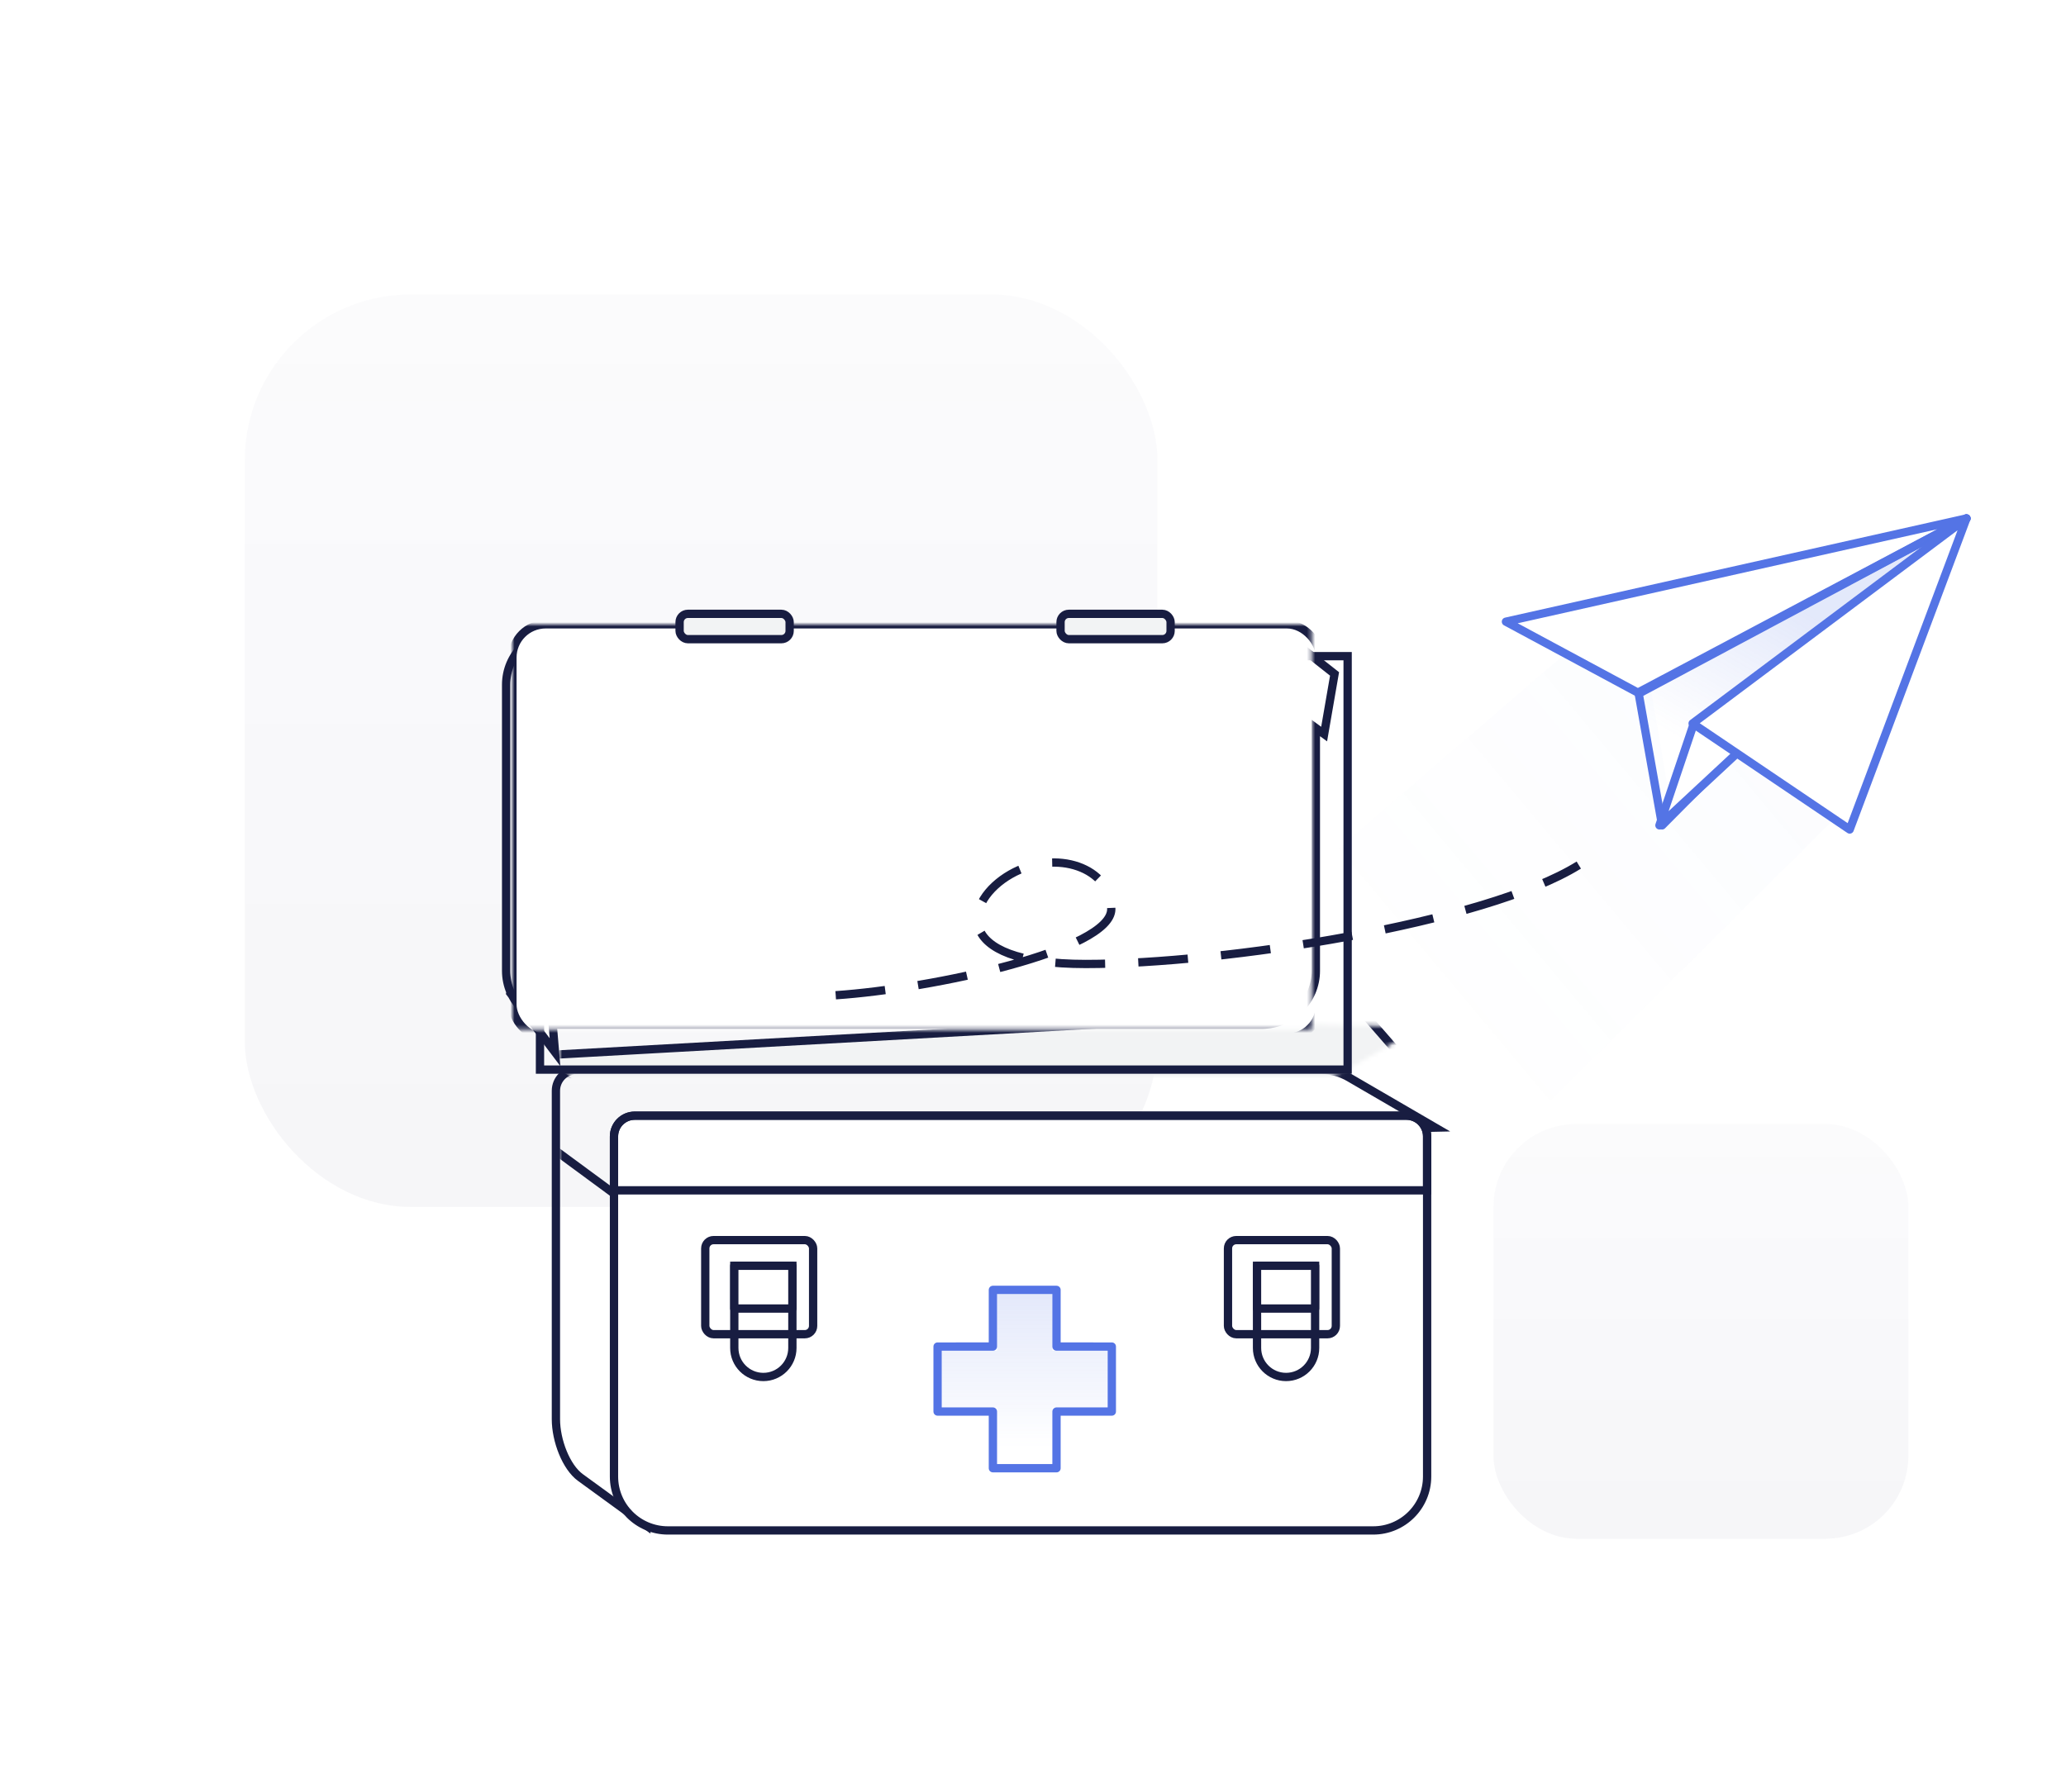 <?xml version="1.0" encoding="UTF-8"?>
<svg width="498px" height="432px" viewBox="0 0 498 432" version="1.1" xmlns="http://www.w3.org/2000/svg" xmlns:xlink="http://www.w3.org/1999/xlink">
    <!-- Generator: Sketch 60.1 (88133) - https://sketch.com -->
    <title>img_暂无数据</title>
    <desc>Created with Sketch.</desc>
    <defs>
        <linearGradient x1="50%" y1="0%" x2="50%" y2="100%" id="linearGradient-1">
            <stop stop-color="#353E76" stop-opacity="0.02" offset="0%"></stop>
            <stop stop-color="#181D41" stop-opacity="0.04" offset="100%"></stop>
        </linearGradient>
        <path d="M189.656,1.627 L207.415,11.958 L207.415,11.958 L21.914,16.035 L19.875,106.896 L5.492,96.429 C2.043,93.919 0,87.468 0,83.18 L0,4 C-2.705415e-16,1.791 1.791,4.05812251e-16 4,0 L183.622,0 C185.742,9.34383115e-14 187.824,0.562 189.656,1.627 Z" id="path-2"></path>
        <rect id="path-4" x="0" y="0" width="192.679" height="97.683"></rect>
        <linearGradient x1="25.972%" y1="90.419%" x2="25.972%" y2="0%" id="linearGradient-6">
            <stop stop-color="#5474E5" stop-opacity="0" offset="0%"></stop>
            <stop stop-color="#5474E5" offset="100%"></stop>
        </linearGradient>
        <linearGradient x1="29.871%" y1="65.091%" x2="108.671%" y2="8.783%" id="linearGradient-7">
            <stop stop-color="#5474E5" stop-opacity="0.019" offset="0%"></stop>
            <stop stop-color="#5474E5" offset="99.952%"></stop>
        </linearGradient>
        <filter x="-8.0%" y="-9.4%" width="116.0%" height="118.8%" filterUnits="objectBoundingBox" id="filter-8">
            <feGaussianBlur stdDeviation="4" in="SourceGraphic"></feGaussianBlur>
        </filter>
        <linearGradient x1="17.275%" y1="74.809%" x2="46.43%" y2="27.955%" id="linearGradient-9">
            <stop stop-color="#5474E5" stop-opacity="0" offset="0%"></stop>
            <stop stop-color="#5474E5" offset="100%"></stop>
        </linearGradient>
    </defs>
    <g id="img_暂无数据" stroke="none" stroke-width="1" fill="none" fill-rule="evenodd">
        <g id="编组-4" transform="translate(59, 71)">
            <rect id="矩形" fill="url(#linearGradient-1)" x="0" y="0" width="220" height="220" rx="40"></rect>
            <rect id="矩形备份" fill="url(#linearGradient-1)" x="301" y="200" width="100" height="100" rx="20"></rect>
            <g id="编组-2" transform="translate(64, 77)">
                <g id="矩形备份-29" transform="translate(12, 111)">
                    <mask id="mask-3" fill="white">
                        <use xlink:href="#path-2"></use>
                    </mask>
                    <path stroke="#181D41" stroke-width="2" d="M22.893,17.014 L20.832,108.829 L4.904,97.237 C1.453,94.726 -1,88.313 -1,83.18 L-1,4 C-1,1.239 1.239,-1 4,-1 L183.622,-1 C185.919,-1 188.174,-0.392 190.159,0.763 L210.988,12.88 L22.893,17.014 Z"></path>
                    <polygon stroke="#181D41" stroke-width="2" fill="#F2F3F4" stroke-linejoin="round" mask="url(#mask-3)" transform="translate(107.052, 0.287) scale(1, -1) translate(-107.052, -0.287) " points="16.746 -11.64 67.097 -11.04 220.524 -15.551 192.937 16.124 -6.42 4.998"></polygon>
                    <line x1="-6.554" y1="29.467" x2="13.925" y2="14.391" id="路径" stroke="#181D41" stroke-width="2" fill="#F2F3F4" stroke-linejoin="round" mask="url(#mask-3)" transform="translate(3.686, 21.929) scale(1, -1) translate(-3.686, -21.929) "></line>
                </g>
                <path d="M30,121 L216,121 C218.761,121 221,123.239 221,126 L221,208 C221,215.18 215.18,221 208,221 L38,221 C30.82,221 25,215.18 25,208 L25,126 C25,123.239 27.239,121 30,121 Z" id="矩形" stroke="#181D41" stroke-width="2" fill="#FFFFFF"></path>
                <g id="编组-5">
                    <path d="M190.509,8.038 L198.688,14.488 L196.177,28.988 L194.181,27.531 L194.182,86.061 C194.182,93.241 188.361,99.061 181.182,99.061 L12,99.061 C11.399,99.061 10.803,99.02 10.215,98.94 L10.781,105.687 L3.15,95.584 C2.032,94.544 1.103,93.315 0.41,91.955 L0.001,91.414 L0.041,91.165 C-0.643,89.566 -1,87.838 -1,86.061 L-1,17.093 C-1,9.914 4.82,4.093 12,4.093 L181.182,4.093 C184.743,4.093 188.078,5.534 190.509,8.038 Z" id="形状结合" stroke="#181D41" stroke-width="2" fill="#FFFFFF"></path>
                    <g id="矩形备份-30" transform="translate(8.162, 11.206)">
                        <mask id="mask-5" fill="white">
                            <use xlink:href="#path-4"></use>
                        </mask>
                        <rect stroke="#181D41" stroke-width="2" x="-1" y="-1" width="194.679" height="99.683"></rect>
                        <rect stroke="#181D41" stroke-width="2" fill="#FFFFFF" mask="url(#mask-5)" x="-7.644" y="-8.679" width="194.679" height="99.683" rx="8"></rect>
                    </g>
                    <rect id="矩形备份-22" stroke="#181D41" stroke-width="2" fill="#F2F3F4" stroke-linejoin="round" x="40.812" y="0" width="26.528" height="6.112" rx="2"></rect>
                    <rect id="矩形备份-31" stroke="#181D41" stroke-width="2" fill="#F2F3F4" stroke-linejoin="round" x="132.64" y="0" width="26.528" height="6.112" rx="2"></rect>
                </g>
                <g id="编组" transform="translate(47, 151)" stroke="#181D41" stroke-width="2">
                    <rect id="矩形备份-24" stroke-linejoin="round" x="0" y="0" width="26" height="22.688" rx="2"></rect>
                    <path d="M7,6.188 L21,6.188 L21,26 C21,29.866 17.866,33 14,33 C10.134,33 7,29.866 7,26 L7,6.188 L7,6.188 Z" id="矩形备份-26"></path>
                    <rect id="矩形备份-25" fill="#FFFFFF" stroke-linejoin="round" x="7" y="6.188" width="14" height="10.312"></rect>
                </g>
                <g id="编组备份" transform="translate(173, 151)" stroke="#181D41" stroke-width="2">
                    <rect id="矩形备份-24" stroke-linejoin="round" x="0" y="0" width="26" height="22.688" rx="2"></rect>
                    <path d="M7,6.188 L21,6.188 L21,26 C21,29.866 17.866,33 14,33 C10.134,33 7,29.866 7,26 L7,6.188 L7,6.188 Z" id="矩形备份-26"></path>
                    <rect id="矩形备份-25" fill="#FFFFFF" stroke-linejoin="round" x="7" y="6.188" width="14" height="10.312"></rect>
                </g>
                <path d="M130.667,164 L130.666,177.666 L144,177.667 L144,191.333 L130.666,191.333 L130.667,205 L117.333,205 L117.333,191.333 L104,191.333 L104,177.667 L117.333,177.666 L117.333,164 L130.667,164 Z" id="形状结合备份" fill="url(#linearGradient-6)" opacity="0.16"></path>
                <path d="M131.666,176.666 L145,176.667 L145,192.333 L131.666,192.333 L131.667,206 L116.333,206 L116.333,192.333 L103,192.333 L103,176.667 L116.333,176.666 L116.333,163 L131.667,163 L131.666,176.666 Z" id="形状结合" stroke="#5474E5" stroke-width="2" stroke-linejoin="round"></path>
                <path d="M30,121 L216,121 C218.761,121 221,123.239 221,126 L221,139 L25,139 L25,126 C25,123.239 27.239,121 30,121 Z" id="矩形备份-9" stroke="#181D41" stroke-width="2"></path>
            </g>
            <g id="编组-3" transform="translate(235, 54)">
                <polygon id="路径-17" fill="url(#linearGradient-7)" opacity="0.16" filter="url(#filter-8)" points="86.315 30 0 104.234 62.031 158 150 70.61 118.114 47.771 109.003 70.61 103.537 38.914"></polygon>
                <polygon id="路径-13" stroke="#5474E5" stroke-width="2" fill="#FFFFFF" stroke-linejoin="round" points="180 0 69 24.891 100.804 42"></polygon>
                <polygon id="路径-14备份" stroke="#5474E5" stroke-width="2" stroke-linecap="round" stroke-linejoin="round" points="101 42.239 106.644 74 180 0"></polygon>
                <polygon id="路径-14" fill="url(#linearGradient-9)" opacity="0.16" points="101 42.239 106.644 74 180 0"></polygon>
                <polygon id="路径-15" stroke="#5474E5" stroke-width="2" fill="#FFFFFF" stroke-linejoin="round" points="114.094 50.017 106 74 140.153 42.239 180 -8.21565038e-15"></polygon>
                <polygon id="路径-16" stroke="#5474E5" stroke-width="2" fill="#FFFFFF" stroke-linejoin="round" points="114 49.421 151.861 75 180 -8.32667268e-15"></polygon>
            </g>
            <path d="M142.443,168.961 C165.832,167.379 208.871,158.125 208.871,148.198 C208.871,138.27 195.615,133.511 184.592,139.799 C173.569,146.086 169.426,161.424 202.685,161.424 C235.944,161.424 298.892,151.686 321.556,137.577" id="路径-7备份" stroke="#181D41" stroke-width="2" stroke-dasharray="12,8" transform="translate(232, 152.961) rotate(-360) translate(-232, -152.961) "></path>
        </g>
    </g>
</svg>